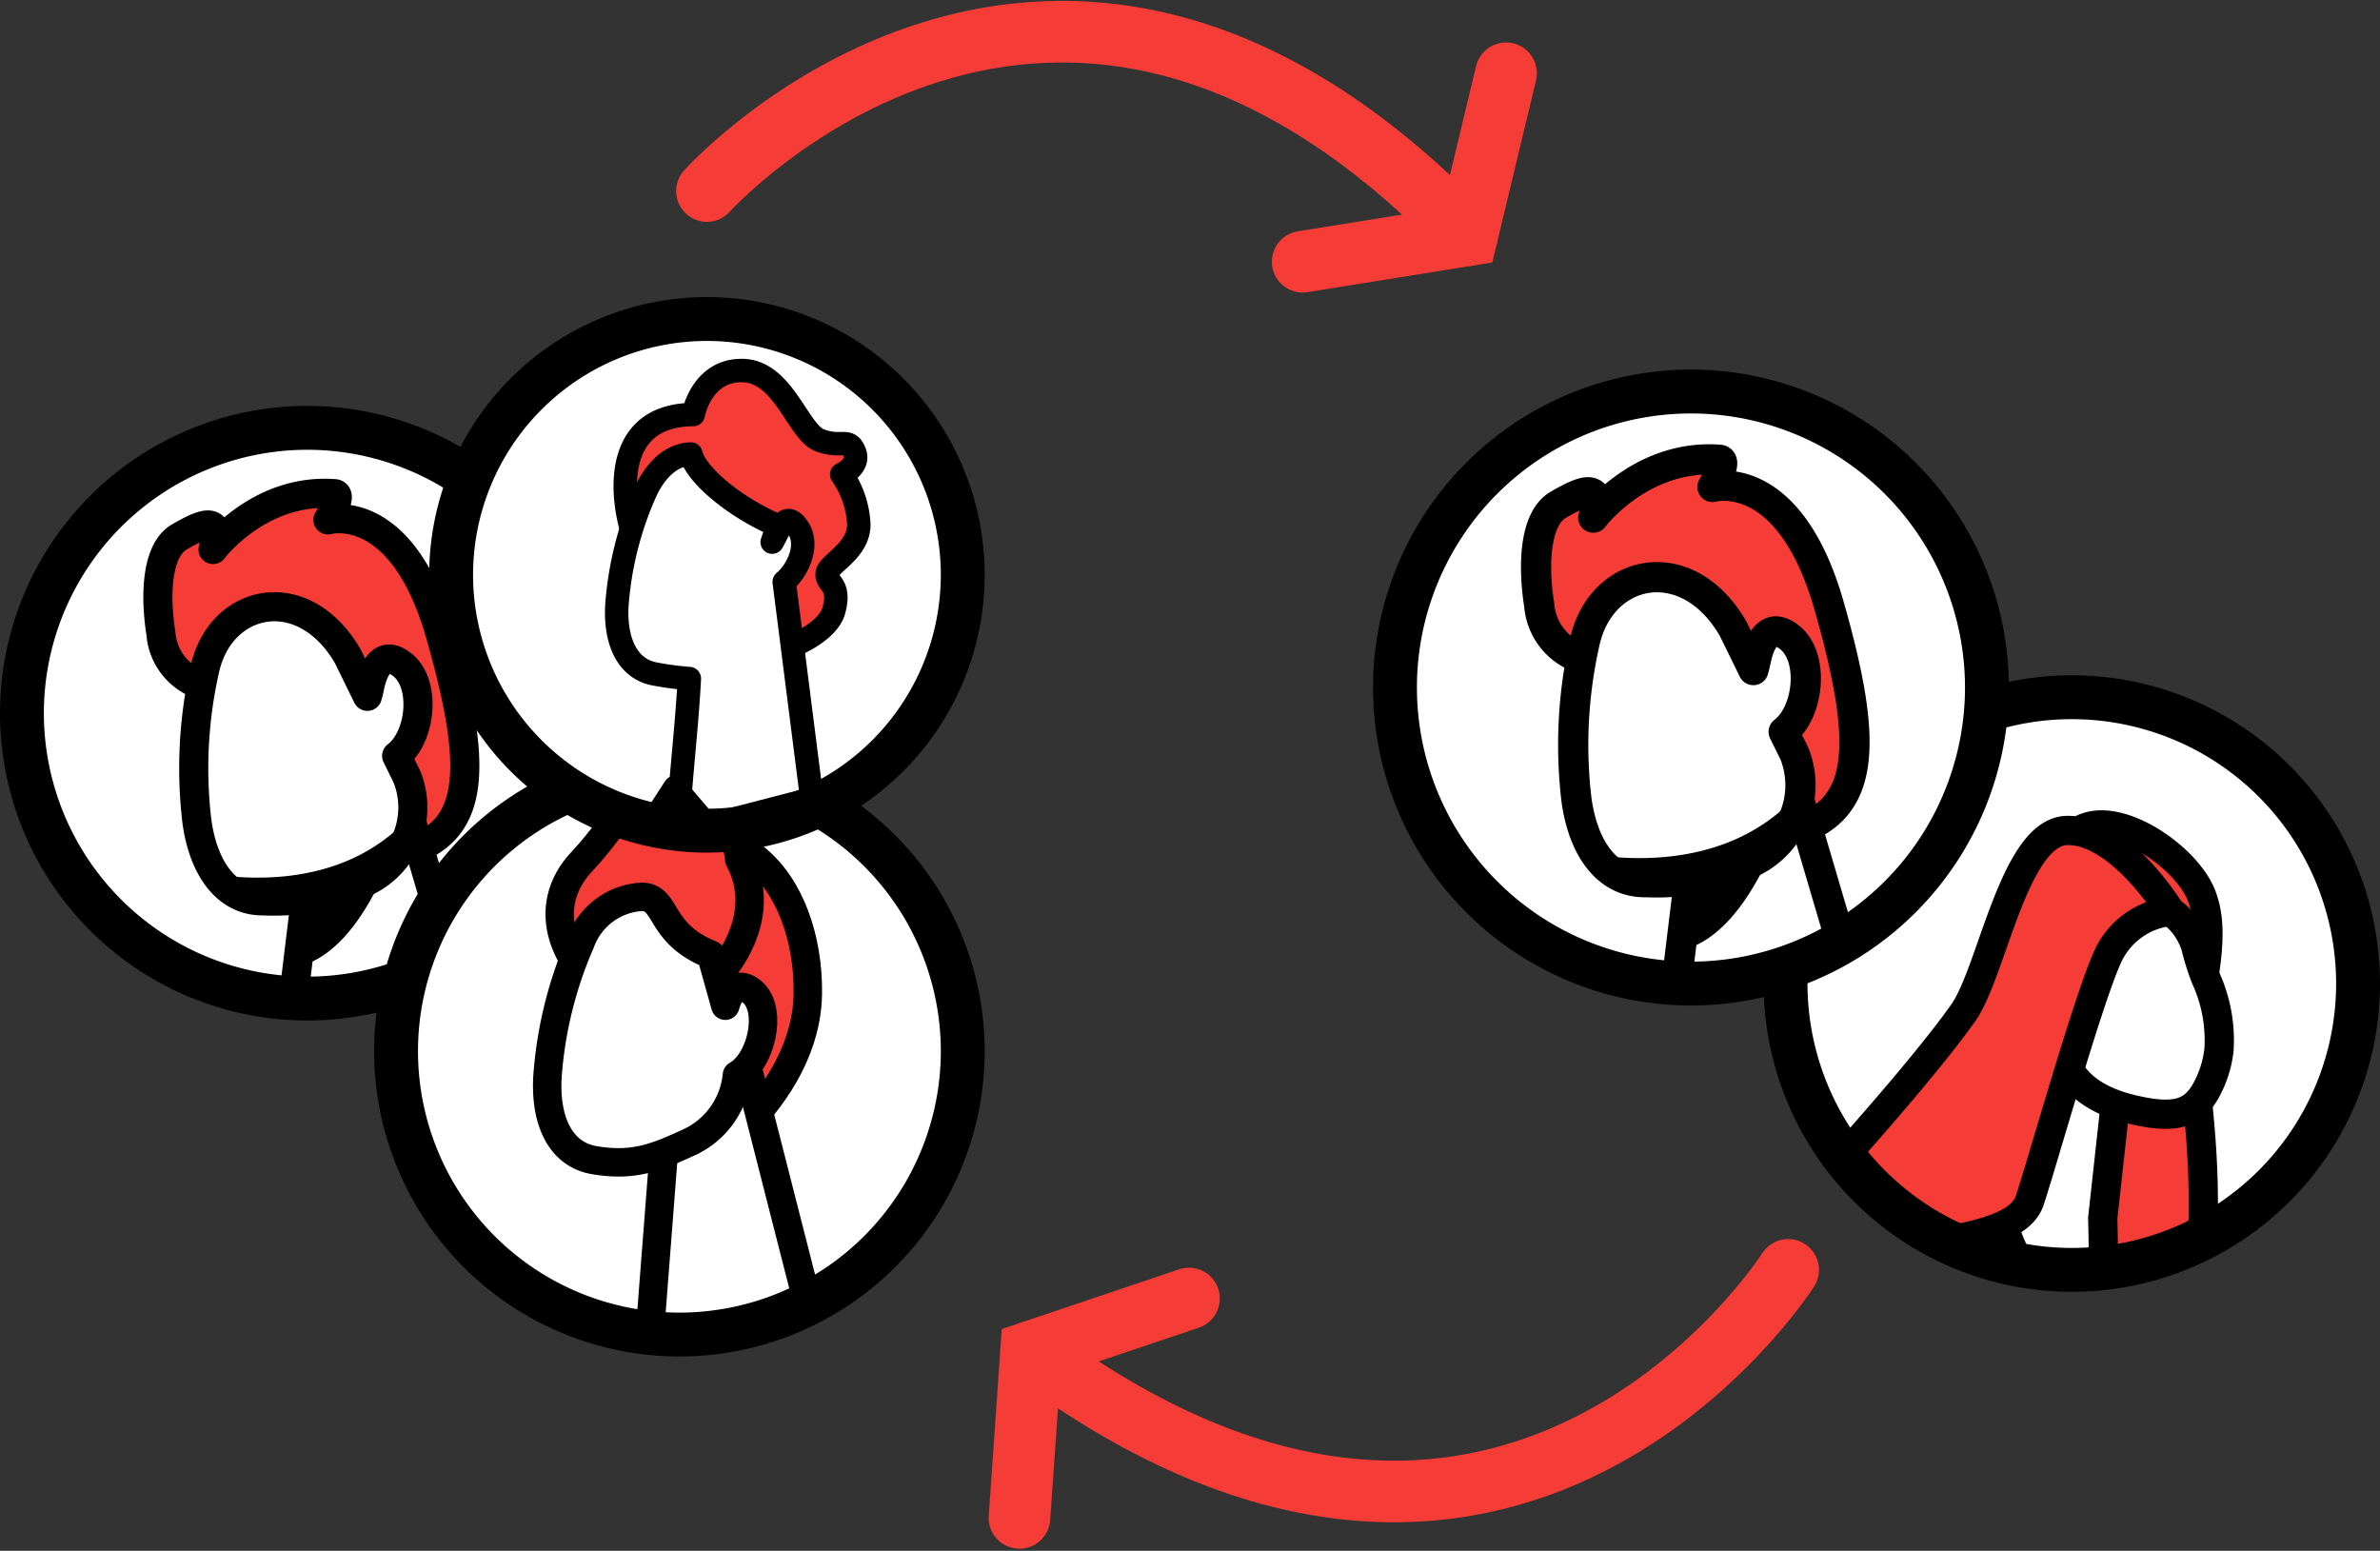 <svg xmlns="http://www.w3.org/2000/svg" xmlns:xlink="http://www.w3.org/1999/xlink" width="162.75" height="106.034" viewBox="0 0 162.75 106.034">
  <rect x="0" y="0" width="162.75" height="106.034" fill="#333333" stroke="none"/>
  <defs>
    <clipPath id="clip-path">
      <path id="Path_2788" data-name="Path 2788" d="M141.673-95.624A19.586,19.586,0,0,1,161.25-76.047,19.586,19.586,0,0,1,141.673-56.47,19.586,19.586,0,0,1,122.1-76.047,19.586,19.586,0,0,1,141.673-95.624Z" fill="none" clip-rule="evenodd"/>
    </clipPath>
    <clipPath id="clip-path-2">
      <path id="Path_2795" data-name="Path 2795" d="M21.012-114.043A19.521,19.521,0,0,1,40.524-94.532,19.521,19.521,0,0,1,21.012-75.02,19.521,19.521,0,0,1,1.5-94.532,19.521,19.521,0,0,1,21.012-114.043Z" fill="none" clip-rule="evenodd"/>
    </clipPath>
    <clipPath id="clip-path-3">
      <path id="Path_2802" data-name="Path 2802" d="M46.459-90.8A19.386,19.386,0,0,1,65.836-71.424,19.386,19.386,0,0,1,46.459-52.048,19.386,19.386,0,0,1,27.083-71.424,19.386,19.386,0,0,1,46.459-90.8Z" fill="none" clip-rule="evenodd"/>
    </clipPath>
    <clipPath id="clip-path-4">
      <path id="Path_2809" data-name="Path 2809" d="M115.631-116.526a20.249,20.249,0,0,1,20.24,20.24,20.249,20.249,0,0,1-20.24,20.24,20.249,20.249,0,0,1-20.239-20.24A20.249,20.249,0,0,1,115.631-116.526Z" fill="none" clip-rule="evenodd"/>
    </clipPath>
    <clipPath id="clip-path-5">
      <path id="Path_2815" data-name="Path 2815" d="M48.342-121.484a17.5,17.5,0,0,1,17.493,17.493A17.5,17.5,0,0,1,48.342-86.5a17.5,17.5,0,0,1-17.493-17.493A17.5,17.5,0,0,1,48.342-121.484Z" fill="none" clip-rule="evenodd"/>
    </clipPath>
  </defs>
  <g id="Group_356" data-name="Group 356" transform="translate(0 143.296)">
    <path id="Path_2778" data-name="Path 2778" d="M69.713-39.51l.794-11.365,10.8-3.638" fill="none" stroke="#f53c37" stroke-linecap="round" stroke-miterlimit="10" stroke-width="4.213"/>
    <path id="Path_2779" data-name="Path 2779" d="M122.279-56.47s-19.046,29.979-51.772,5.6" fill="none" stroke="#f53c37" stroke-linecap="round" stroke-linejoin="round" stroke-miterlimit="10" stroke-width="4.213"/>
    <path id="Path_2780" data-name="Path 2780" d="M102.987-138.286l-2.659,11.078L89.08-125.4" fill="none" stroke="#f53c37" stroke-linecap="round" stroke-miterlimit="10" stroke-width="4.213"/>
    <path id="Path_2781" data-name="Path 2781" d="M48.342-130.232s23.732-26.426,51.986,3.024" fill="none" stroke="#f53c37" stroke-linecap="round" stroke-linejoin="round" stroke-miterlimit="10" stroke-width="4.213"/>
    <path id="Path_2782" data-name="Path 2782" d="M141.673-95.624A19.586,19.586,0,0,1,161.25-76.047,19.586,19.586,0,0,1,141.673-56.47,19.586,19.586,0,0,1,122.1-76.047,19.586,19.586,0,0,1,141.673-95.624Z" fill="#fff" fill-rule="evenodd"/>
    <g id="Group_351" data-name="Group 351" clip-path="url(#clip-path)">
      <path id="Path_2783" data-name="Path 2783" d="M132.106-69.412S121.98-61.227,118.128-56.19s-9.655,22.764-3.466,27.609c0,0,15.637,8.942,27.581-6.727s7.651-32.2,7.778-36,1.71-7.674.534-10.737-7.261-6.884-9.183-3.572S136.889-72.877,132.106-69.412Z" fill="#f53c37" stroke="#000" stroke-linejoin="round" stroke-miterlimit="10" stroke-width="2"/>
      <path id="Path_2784" data-name="Path 2784" d="M141.362-71.877l-4.4,10.222c-.745,1.858,2,8.454,5.882,7.254,1.14-.35,1-3.358.946-5.611l.963-8.738Z" fill="#fff" stroke="#000" stroke-linejoin="round" stroke-miterlimit="10" stroke-width="2"/>
      <path id="Path_2785" data-name="Path 2785" d="M142.219-78.452a25.39,25.39,0,0,0-1.291,5.2c-.3,3.308,1.726,5.09,4.977,5.839,3.172.732,4.349.155,5.274-1.989a7.4,7.4,0,0,0,.559-2.1,10.177,10.177,0,0,0-.9-4.908,16.64,16.64,0,0,1-.7-2.235C148.81-82.438,144.16-82.879,142.219-78.452Z" fill="#fff" stroke="#000" stroke-linejoin="round" stroke-miterlimit="10" stroke-width="2"/>
      <path id="Path_2786" data-name="Path 2786" d="M140.952-75.8a5.775,5.775,0,0,1-.24-1.17c-.083-.753-.387-1.855-1.449-1.179-1.551.984-.879,4.978,1.032,5.073C141.715-73,141.275-74.841,140.952-75.8Z" fill="#ff8679" stroke="#000" stroke-linejoin="round" stroke-miterlimit="10" stroke-width="3"/>
      <path id="Path_2787" data-name="Path 2787" d="M148.413-80.982a5.33,5.33,0,0,0-4.314,3.163c-1.354,3.011-4.416,13.933-5.3,16.6s-6.877,2.667-11.164,3.9-8.692,8.078-9.443,9.827c0,0,3.27-11.515,6.874-15.548s7.224-8.23,9.195-11.018,3.465-12.4,7.1-12.456S148.413-80.982,148.413-80.982Z" fill="#f53c37" stroke="#000" stroke-linejoin="round" stroke-miterlimit="10" stroke-width="2"/>
    </g>
    <path id="Path_2789" data-name="Path 2789" d="M141.673-95.624A19.586,19.586,0,0,1,161.25-76.047,19.586,19.586,0,0,1,141.673-56.47,19.586,19.586,0,0,1,122.1-76.047,19.586,19.586,0,0,1,141.673-95.624Z" fill="none" stroke="#000" stroke-linecap="round" stroke-linejoin="round" stroke-miterlimit="10" stroke-width="3"/>
    <path id="Path_2790" data-name="Path 2790" d="M21.012-114.043A19.521,19.521,0,0,1,40.524-94.532,19.521,19.521,0,0,1,21.012-75.02,19.521,19.521,0,0,1,1.5-94.532,19.521,19.521,0,0,1,21.012-114.043Z" fill="#fff" fill-rule="evenodd"/>
    <g id="Group_352" data-name="Group 352" clip-path="url(#clip-path-2)">
      <path id="Path_2791" data-name="Path 2791" d="M13.6-96.511a4.036,4.036,0,0,1-2.594-3.454c-.45-2.868-.228-5.75,1.25-6.613s2.055-.974,2.358-.671c.27.269-.047,1.521-.047,1.521s3.145-4.2,8.314-3.814c.6.045-.455,1.793-.455,1.793s5.038-1.44,7.685,7.829,2.406,13.594-2.553,14.938S13.6-96.511,13.6-96.511Z" fill="#f53c37" stroke="#000" stroke-linejoin="round" stroke-miterlimit="10" stroke-width="1.991"/>
      <path id="Path_2792" data-name="Path 2792" d="M27.416-89.59,32.336-72.9c.312,2.667-6.089,6.438-11.67,5.1-1.387-.331-1.541-2-.889-4.881l1.787-14.664Z" fill="#fff" stroke="#000" stroke-linejoin="round" stroke-miterlimit="10" stroke-width="1.991"/>
      <path id="Path_2793" data-name="Path 2793" d="M27.125-91.616l.711,1.451a5.622,5.622,0,0,1-3.012,7.241A15.52,15.52,0,0,1,18.052-81.7c-2.52.048-4.125-2.154-4.583-5.4A30.688,30.688,0,0,1,14-97.517c1.074-4.9,6.735-6.126,9.773-.925l1.35,2.754c.063-.224.117-.452.165-.681.226-1.062.807-2.588,2.22-1.477C29.18-96.533,28.789-92.871,27.125-91.616Z" fill="#fff" stroke="#000" stroke-linejoin="round" stroke-miterlimit="10" stroke-width="1.991"/>
      <path id="Path_2794" data-name="Path 2794" d="M14.768-83.453c.061-.14,7.6,1.548,12.718-3.459,0,0-2.364,8.692-7.158,9.708l.568-4.65c-.816.093-1.727.137-2.844.157A3.806,3.806,0,0,1,14.768-83.453Z"/>
    </g>
    <path id="Path_2796" data-name="Path 2796" d="M21.012-114.043A19.521,19.521,0,0,1,40.524-94.532,19.521,19.521,0,0,1,21.012-75.02,19.521,19.521,0,0,1,1.5-94.532,19.521,19.521,0,0,1,21.012-114.043Z" fill="none" stroke="#000" stroke-linecap="round" stroke-linejoin="round" stroke-miterlimit="10" stroke-width="3"/>
    <path id="Path_2797" data-name="Path 2797" d="M46.459-90.8A19.386,19.386,0,0,1,65.836-71.424,19.386,19.386,0,0,1,46.459-52.048,19.386,19.386,0,0,1,27.083-71.424,19.386,19.386,0,0,1,46.459-90.8Z" fill="#fff" fill-rule="evenodd"/>
    <g id="Group_353" data-name="Group 353" clip-path="url(#clip-path-3)">
      <path id="Path_2798" data-name="Path 2798" d="M39.6-78.89s-2.7-2.892.726-4.984c10.074-6.094,15,1.149,14.916,8.5-.042,4.93-3.89,8.595-3.89,8.595S39.965-73.232,39.6-78.89Z" fill="#f53c37" stroke="#000" stroke-linejoin="round" stroke-miterlimit="10" stroke-width="1.944"/>
      <path id="Path_2799" data-name="Path 2799" d="M50.886-71.215l4.4,17.231c.353,2.566-5.486,6.094-8.918,5.524-.942-.157-2.516-.218-2.052-2.151l1.257-16.233Z" fill="#fff" stroke="#000" stroke-linejoin="round" stroke-miterlimit="10" stroke-width="1.944"/>
      <path id="Path_2800" data-name="Path 2800" d="M50.552-84.523s-.027-3.111-3.872-4.146S42.763-87.558,39.8-84.4c-2.978,3.146-1.419,7.44,3.1,10.2C46.055-72.281,53.6-78.934,50.552-84.523Z" fill="#f53c37" stroke="#000" stroke-linejoin="round" stroke-miterlimit="10" stroke-width="1.944"/>
      <path id="Path_2801" data-name="Path 2801" d="M50.392-69.79a5.657,5.657,0,0,1-3.184,4.558c-2.331,1.073-3.869,1.722-6.586,1.257-2.278-.391-3.341-2.641-3.189-5.633A27.819,27.819,0,0,1,39.7-78.862a4.727,4.727,0,0,1,4.117-3.11c1.881-.055,1.115,2.481,4.805,3.951l.977,3.489c.244-.852.785-1.814,1.842-.938C52.862-74.278,52.069-70.721,50.392-69.79Z" fill="#fff" stroke="#000" stroke-linejoin="round" stroke-miterlimit="10" stroke-width="1.944"/>
    </g>
    <path id="Path_2803" data-name="Path 2803" d="M46.459-90.8A19.386,19.386,0,0,1,65.836-71.424,19.386,19.386,0,0,1,46.459-52.048,19.386,19.386,0,0,1,27.083-71.424,19.386,19.386,0,0,1,46.459-90.8Z" fill="none" stroke="#000" stroke-linecap="round" stroke-linejoin="round" stroke-miterlimit="10" stroke-width="3"/>
    <path id="Path_2804" data-name="Path 2804" d="M115.631-116.526a20.249,20.249,0,0,1,20.24,20.24,20.249,20.249,0,0,1-20.24,20.24,20.249,20.249,0,0,1-20.239-20.24A20.249,20.249,0,0,1,115.631-116.526Z" fill="#fff" fill-rule="evenodd"/>
    <g id="Group_354" data-name="Group 354" clip-path="url(#clip-path-4)">
      <path id="Path_2805" data-name="Path 2805" d="M107.946-98.34a4.186,4.186,0,0,1-2.69-3.582c-.467-2.975-.236-5.965,1.3-6.86s2.132-1.01,2.446-.7c.28.279-.049,1.577-.049,1.577s3.262-4.356,8.623-3.955c.618.046-.472,1.859-.472,1.859s5.226-1.493,7.972,8.121,2.5,14.1-2.648,15.5S107.946-98.34,107.946-98.34Z" fill="#f53c37" stroke="#000" stroke-linejoin="round" stroke-miterlimit="10" stroke-width="2.066"/>
      <path id="Path_2806" data-name="Path 2806" d="M122.274-91.161l5.1,17.314c.323,2.767-6.317,6.678-12.106,5.29-1.439-.344-1.6-2.08-.922-5.062L116.2-88.831Z" fill="#fff" stroke="#000" stroke-linejoin="round" stroke-miterlimit="10" stroke-width="2.066"/>
      <path id="Path_2807" data-name="Path 2807" d="M121.972-93.262l.737,1.5a5.832,5.832,0,0,1-3.124,7.511,16.094,16.094,0,0,1-7.024,1.272c-2.614.049-4.279-2.234-4.754-5.6a31.833,31.833,0,0,1,.556-10.8c1.114-5.08,6.986-6.354,10.137-.959l1.4,2.857c.065-.233.121-.469.171-.706.235-1.1.838-2.685,2.3-1.532C124.1-98.362,123.7-94.564,121.972-93.262Z" fill="#fff" stroke="#000" stroke-linejoin="round" stroke-miterlimit="10" stroke-width="2.066"/>
      <path id="Path_2808" data-name="Path 2808" d="M109.155-84.795c.062-.145,7.883,1.605,13.192-3.588,0,0-2.452,9.016-7.425,10.07l.589-4.824c-.847.1-1.791.142-2.95.163A3.947,3.947,0,0,1,109.155-84.795Z"/>
    </g>
    <path id="Path_2810" data-name="Path 2810" d="M115.631-116.526a20.249,20.249,0,0,1,20.24,20.24,20.249,20.249,0,0,1-20.24,20.24,20.249,20.249,0,0,1-20.239-20.24A20.249,20.249,0,0,1,115.631-116.526Z" fill="none" stroke="#000" stroke-linecap="round" stroke-linejoin="round" stroke-miterlimit="10" stroke-width="3"/>
    <path id="Path_2811" data-name="Path 2811" d="M48.342-121.484a17.5,17.5,0,0,1,17.493,17.493A17.5,17.5,0,0,1,48.342-86.5a17.5,17.5,0,0,1-17.493-17.493A17.5,17.5,0,0,1,48.342-121.484Z" fill="#fff" fill-rule="evenodd"/>
    <g id="Group_355" data-name="Group 355" clip-path="url(#clip-path-5)">
      <path id="Path_2812" data-name="Path 2812" d="M47.406-114.953s.558-3.053,3.363-3.009,3.789,4.186,5.27,4.762,1.975-.205,2.389.788-.871,1.552-.871,1.552a6.53,6.53,0,0,1,1.17,3.367c.047,1.878-2.127,2.726-2.166,3.439s.956.684.46,2.5-4.155,3.131-5.466,3.082-7-5.889-7.846-7.3S40.887-114.9,47.406-114.953Z" fill="#f53c37" stroke="#000" stroke-linejoin="round" stroke-miterlimit="10" stroke-width="1.602"/>
      <path id="Path_2813" data-name="Path 2813" d="M47.139-96.9a21.363,21.363,0,0,1-2.336-.309c-1.88-.33-2.751-2.2-2.62-4.676a23.164,23.164,0,0,1,1.9-7.653c.706-1.628,1.84-2.678,3.164-2.713.336,1.4,2.943,3.623,5.94,4.9l-.383,1.123c.083-.146.152-.272.195-.357.352-.7.789-1.748,1.564-.623.806,1.173,0,2.9-.937,3.694L55.644-87.66c-.4,1.548-7.162,3.161-9.079.56C46.208-87.581,46.921-92.59,47.139-96.9Z" fill="#fff" stroke="#000" stroke-linejoin="round" stroke-miterlimit="10" stroke-width="1.602"/>
      <path id="Path_2814" data-name="Path 2814" d="M48.4-86.829l8.653-2.247.931,2.872-6.661,3.9L47.9-84.914l-4.1.983,1.091-3.575,1.268-1.955Z" fill="#fff" stroke="#000" stroke-linejoin="round" stroke-miterlimit="10" stroke-width="1.602"/>
    </g>
    <path id="Path_2816" data-name="Path 2816" d="M48.342-121.484a17.5,17.5,0,0,1,17.493,17.493A17.5,17.5,0,0,1,48.342-86.5a17.5,17.5,0,0,1-17.493-17.493A17.5,17.5,0,0,1,48.342-121.484Z" fill="none" stroke="#000" stroke-linecap="round" stroke-linejoin="round" stroke-miterlimit="10" stroke-width="3"/>
  </g>
</svg>

